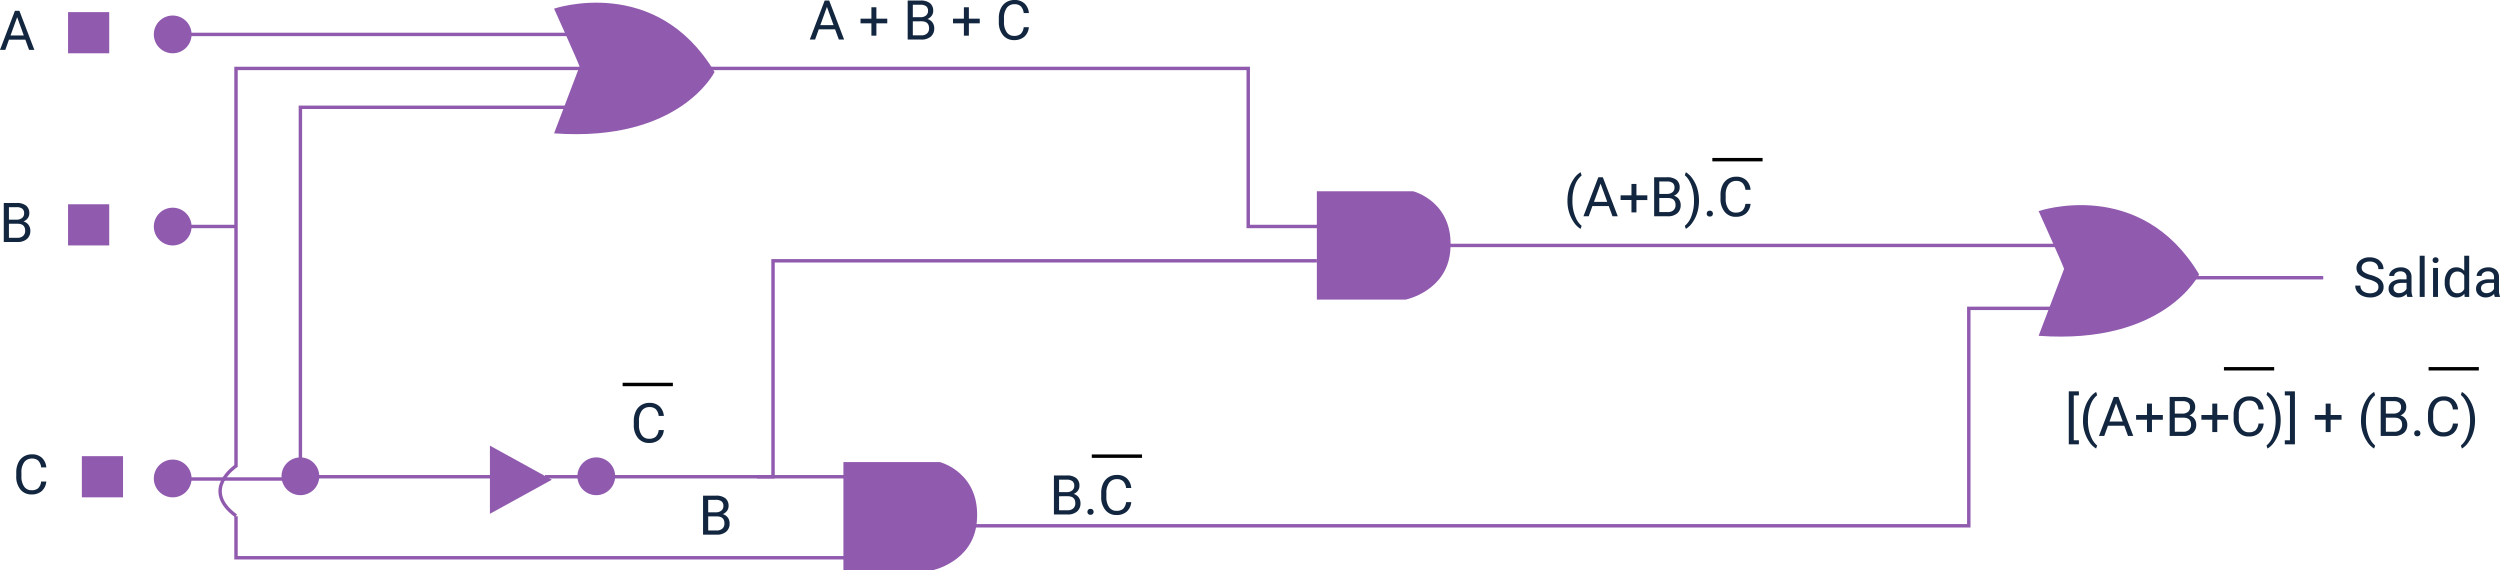 <svg xmlns="http://www.w3.org/2000/svg" xmlns:xlink="http://www.w3.org/1999/xlink" width="728.594" height="166.231" viewBox="0 0 728.594 166.231">
  <defs>
    <clipPath id="clip-path">
      <rect id="Rectángulo_406418" data-name="Rectángulo 406418" width="47.412" height="38.82" fill="#905aae"/>
    </clipPath>
  </defs>
  <g id="Grupo_1113122" data-name="Grupo 1113122" transform="translate(6957.781 1379.881)">
    <path id="Trazado_900355" data-name="Trazado 900355" d="M7.6-2.977H2.836L1.766,0H.219L4.563-11.375H5.875L10.227,0H8.688ZM3.289-4.2H7.156L5.219-9.523Z" transform="translate(-6958 -1365.35)" fill="#12263f"/>
    <path id="Trazado_900356" data-name="Trazado 900356" d="M1.32,0V-11.375H5.039a4.317,4.317,0,0,1,2.785.766,2.759,2.759,0,0,1,.934,2.266A2.31,2.31,0,0,1,8.3-6.934a2.938,2.938,0,0,1-1.234.949A2.638,2.638,0,0,1,8.527-5a2.814,2.814,0,0,1,.535,1.723A3.042,3.042,0,0,1,8.07-.875,4.1,4.1,0,0,1,5.266,0Zm1.5-5.32v4.094H5.3A2.385,2.385,0,0,0,6.949-1.77a1.907,1.907,0,0,0,.605-1.5q0-2.055-2.234-2.055Zm0-1.2H5.086A2.375,2.375,0,0,0,6.66-7.017a1.654,1.654,0,0,0,.59-1.339A1.626,1.626,0,0,0,6.7-9.722a2.686,2.686,0,0,0-1.664-.427H2.82Z" transform="translate(-6958 -1309.35)" fill="#12263f"/>
    <path id="Trazado_900361" data-name="Trazado 900361" d="M9.688-3.609A4.185,4.185,0,0,1,8.355-.824a4.365,4.365,0,0,1-2.98.98,4.008,4.008,0,0,1-3.23-1.445A5.815,5.815,0,0,1,.93-5.156V-6.25A6.481,6.481,0,0,1,1.5-9.039,4.231,4.231,0,0,1,3.1-10.887a4.47,4.47,0,0,1,2.406-.645A4.11,4.11,0,0,1,8.414-10.52a4.235,4.235,0,0,1,1.273,2.8H8.18a3.268,3.268,0,0,0-.848-1.975A2.565,2.565,0,0,0,5.508-10.3,2.684,2.684,0,0,0,3.254-9.241a4.882,4.882,0,0,0-.816,3.026v1.1a5.018,5.018,0,0,0,.773,2.948A2.5,2.5,0,0,0,5.375-1.07a2.887,2.887,0,0,0,1.918-.566A3.143,3.143,0,0,0,8.18-3.609Z" transform="translate(-6953.975 -1235.939)" fill="#12263f"/>
    <path id="Trazado_900357" data-name="Trazado 900357" d="M0,0H12V12H0Z" transform="translate(-6937.949 -1376.35)" fill="#905aae"/>
    <path id="Trazado_900358" data-name="Trazado 900358" d="M0,0H12V12H0Z" transform="translate(-6937.949 -1320.35)" fill="#905aae"/>
    <path id="Trazado_900362" data-name="Trazado 900362" d="M0,0H12V12H0Z" transform="translate(-6933.924 -1246.939)" fill="#905aae"/>
    <g id="Grupo_1113055" data-name="Grupo 1113055" transform="translate(-6796.655 -1379.35)">
      <g id="Grupo_1113053" data-name="Grupo 1113053" transform="translate(0 0)" clip-path="url(#clip-path)">
        <path id="Trazado_900067" data-name="Trazado 900067" d="M8.131,19.08C7.636,17.595.706,2.244.706,2.244s29.7-10.133,46.78,18.45c0,0-10.148,20.565-46.78,17.891Z" transform="translate(-0.357 -0.252)" fill="#905aae"/>
      </g>
    </g>
    <path id="Trazado_900359" data-name="Trazado 900359" d="M5.5,0A5.5,5.5,0,1,1,0,5.5,5.5,5.5,0,0,1,5.5,0Z" transform="translate(-6912.949 -1375.35)" fill="#905aae"/>
    <path id="Trazado_900068" data-name="Trazado 900068" d="M-8128.5-10204.5h115.449" transform="translate(1221.051 8834.65)" fill="none" stroke="#905aae" stroke-width="1"/>
    <path id="Trazado_900222" data-name="Trazado 900222" d="M224.59,80.123h28.08s12.111,3.053,10.8,17.448c-1.066,11.729-13.019,14.123-13.019,14.123H224.59Z" transform="translate(-6798.59 -1404.258)" fill="#905aae"/>
    <path id="Trazado_900245" data-name="Trazado 900245" d="M-8134.109-4876.795h165.059v46.063h33.564" transform="translate(1375.051 3516.855)" fill="none" stroke="#905aae" stroke-width="1"/>
    <path id="Trazado_900246" data-name="Trazado 900246" d="M-8159.051-4876.795h-105v115.855s-10.419,6.9,0,14.53" transform="translate(1375.051 3516.855)" fill="none" stroke="#905aae" stroke-width="1"/>
    <path id="Trazado_900247" data-name="Trazado 900247" d="M-8159.051-4863.365h-86.233v110.331" transform="translate(1375.051 3514.754)" fill="none" stroke="#905aae" stroke-width="1"/>
    <path id="Trazado_900365" data-name="Trazado 900365" d="M5.5,0A5.5,5.5,0,1,1,0,5.5,5.5,5.5,0,0,1,5.5,0Z" transform="translate(-6875.733 -1246.573)" fill="#905aae"/>
    <path id="Trazado_900248" data-name="Trazado 900248" d="M-8307-4830.732h20" transform="translate(1398 3516.855)" fill="none" stroke="#905aae" stroke-width="1"/>
    <path id="Trazado_900360" data-name="Trazado 900360" d="M5.5,0A5.5,5.5,0,1,1,0,5.5,5.5,5.5,0,0,1,5.5,0Z" transform="translate(-6912.949 -1319.35)" fill="#905aae"/>
    <path id="Trazado_900249" data-name="Trazado 900249" d="M-8074.051-4734.186h-190v-12.1" transform="translate(1375.051 3516.855)" fill="none" stroke="#905aae" stroke-width="1"/>
    <path id="Trazado_900250" data-name="Trazado 900250" d="M224.59,80.123h28.08s12.111,3.053,10.8,17.448c-1.066,11.729-13.019,14.123-13.019,14.123H224.59Z" transform="translate(-6936.572 -1325.344)" fill="#905aae"/>
    <path id="Trazado_900251" data-name="Trazado 900251" d="M-8245.284-4757.795h66.233" transform="translate(1375.051 3516.855)" fill="none" stroke="#905aae" stroke-width="1"/>
    <path id="Trazado_900363" data-name="Trazado 900363" d="M9.928,0l9.928,18.051H0Z" transform="translate(-6796.949 -1250) rotate(90)" fill="#905aae"/>
    <path id="Trazado_900366" data-name="Trazado 900366" d="M5.5,0A5.5,5.5,0,1,1,0,5.5,5.5,5.5,0,0,1,5.5,0Z" transform="translate(-6789.5 -1246.573)" fill="#905aae"/>
    <path id="Trazado_900252" data-name="Trazado 900252" d="M-8245.283-4757.795h66.458v-62.934h158.491" transform="translate(1446.335 3516.855)" fill="none" stroke="#905aae" stroke-width="1"/>
    <g id="Grupo_1113087" data-name="Grupo 1113087" transform="translate(-6364 -1320.35)">
      <g id="Grupo_1113053-2" data-name="Grupo 1113053" transform="translate(0 0)" clip-path="url(#clip-path)">
        <path id="Trazado_900067-2" data-name="Trazado 900067" d="M8.131,19.08C7.636,17.595.706,2.244.706,2.244s29.7-10.133,46.78,18.45c0,0-10.148,20.565-46.78,17.891Z" transform="translate(-0.357 -0.252)" fill="#905aae"/>
      </g>
    </g>
    <path id="Trazado_900253" data-name="Trazado 900253" d="M-8114.194-4757.5h32.969" transform="translate(1377.051 3516.561)" fill="none" stroke="#905aae" stroke-width="1"/>
    <path id="Trazado_900254" data-name="Trazado 900254" d="M-7919.457-4825.205h196.615" transform="translate(1375.051 3516.855)" fill="none" stroke="#905aae" stroke-width="1"/>
    <path id="Trazado_900255" data-name="Trazado 900255" d="M-8054.051-4743.5h295v-63.369h24.723" transform="translate(1375.051 3516.855)" fill="none" stroke="#905aae" stroke-width="1"/>
    <path id="Trazado_900373" data-name="Trazado 900373" d="M4.672-5.07A7.053,7.053,0,0,1,1.863-6.434a2.6,2.6,0,0,1-.879-2,2.751,2.751,0,0,1,1.074-2.223,4.269,4.269,0,0,1,2.793-.879,4.66,4.66,0,0,1,2.09.453,3.436,3.436,0,0,1,1.422,1.25,3.2,3.2,0,0,1,.5,1.742H7.359A2.08,2.08,0,0,0,6.7-9.713,2.669,2.669,0,0,0,4.852-10.3a2.732,2.732,0,0,0-1.73.489A1.632,1.632,0,0,0,2.5-8.458,1.468,1.468,0,0,0,3.09-7.28,5.785,5.785,0,0,0,5.1-6.4a9.316,9.316,0,0,1,2.219.88A3.367,3.367,0,0,1,8.5-4.4a2.861,2.861,0,0,1,.387,1.508A2.658,2.658,0,0,1,7.813-.676,4.6,4.6,0,0,1,4.93.156,5.347,5.347,0,0,1,2.742-.293a3.681,3.681,0,0,1-1.566-1.23A3,3,0,0,1,.625-3.3H2.133a1.959,1.959,0,0,0,.762,1.629,3.207,3.207,0,0,0,2.035.6,2.948,2.948,0,0,0,1.82-.484,1.573,1.573,0,0,0,.633-1.32A1.545,1.545,0,0,0,6.8-4.168,6.755,6.755,0,0,0,4.672-5.07ZM15.8,0a3.036,3.036,0,0,1-.2-.891A3.225,3.225,0,0,1,13.2.156a2.984,2.984,0,0,1-2.051-.707,2.287,2.287,0,0,1-.8-1.793,2.39,2.39,0,0,1,1-2.051,4.733,4.733,0,0,1,2.824-.73h1.406v-.664A1.623,1.623,0,0,0,15.125-7a1.821,1.821,0,0,0-1.336-.449,2.107,2.107,0,0,0-1.3.391,1.151,1.151,0,0,0-.523.945H10.516a2,2,0,0,1,.449-1.223,3.066,3.066,0,0,1,1.219-.934,4.1,4.1,0,0,1,1.691-.344,3.342,3.342,0,0,1,2.289.73,2.635,2.635,0,0,1,.859,2.012v3.891a4.757,4.757,0,0,0,.3,1.852V0Zm-2.4-1.1A2.54,2.54,0,0,0,14.7-1.453a2.127,2.127,0,0,0,.883-.914V-4.1H14.445q-2.656,0-2.656,1.555a1.316,1.316,0,0,0,.453,1.063A1.742,1.742,0,0,0,13.406-1.1ZM20.859,0H19.414V-12h1.445Zm3.883,0H23.3V-8.453h1.445ZM23.18-10.7a.863.863,0,0,1,.215-.594.807.807,0,0,1,.637-.242.819.819,0,0,1,.641.242.854.854,0,0,1,.219.594.826.826,0,0,1-.219.586.834.834,0,0,1-.641.234.821.821,0,0,1-.637-.234A.834.834,0,0,1,23.18-10.7ZM26.7-4.3a4.952,4.952,0,0,1,.922-3.129,2.915,2.915,0,0,1,2.414-1.184,2.932,2.932,0,0,1,2.352,1.016V-12h1.445V0H32.508l-.07-.906A2.943,2.943,0,0,1,30.023.156a2.887,2.887,0,0,1-2.395-1.2A5.008,5.008,0,0,1,26.7-4.187Zm1.445.164a3.749,3.749,0,0,0,.594,2.25,1.92,1.92,0,0,0,1.641.813A2.108,2.108,0,0,0,32.391-2.3V-6.187a2.125,2.125,0,0,0-1.992-1.2,1.929,1.929,0,0,0-1.656.82A4.128,4.128,0,0,0,28.148-4.133ZM41.3,0a3.036,3.036,0,0,1-.2-.891A3.225,3.225,0,0,1,38.688.156a2.984,2.984,0,0,1-2.051-.707,2.287,2.287,0,0,1-.8-1.793,2.39,2.39,0,0,1,1-2.051,4.733,4.733,0,0,1,2.824-.73H41.07v-.664A1.623,1.623,0,0,0,40.617-7a1.821,1.821,0,0,0-1.336-.449,2.107,2.107,0,0,0-1.3.391,1.151,1.151,0,0,0-.523.945H36.008a2,2,0,0,1,.449-1.223,3.066,3.066,0,0,1,1.219-.934,4.1,4.1,0,0,1,1.691-.344,3.342,3.342,0,0,1,2.289.73,2.635,2.635,0,0,1,.859,2.012v3.891a4.757,4.757,0,0,0,.3,1.852V0ZM38.9-1.1a2.54,2.54,0,0,0,1.289-.352,2.127,2.127,0,0,0,.883-.914V-4.1H39.938q-2.656,0-2.656,1.555a1.316,1.316,0,0,0,.453,1.063A1.742,1.742,0,0,0,38.9-1.1Z" transform="translate(-6272 -1293.35)" fill="#12263f"/>
    <path id="Trazado_900256" data-name="Trazado 900256" d="M-7589.631-4811.795h51.875" transform="translate(1257.051 3512.855)" fill="none" stroke="#905aae" stroke-width="1"/>
    <path id="Trazado_900364" data-name="Trazado 900364" d="M9.688-3.609A4.185,4.185,0,0,1,8.355-.824a4.365,4.365,0,0,1-2.98.98,4.008,4.008,0,0,1-3.23-1.445A5.815,5.815,0,0,1,.93-5.156V-6.25A6.481,6.481,0,0,1,1.5-9.039,4.231,4.231,0,0,1,3.1-10.887a4.47,4.47,0,0,1,2.406-.645A4.11,4.11,0,0,1,8.414-10.52a4.235,4.235,0,0,1,1.273,2.8H8.18a3.268,3.268,0,0,0-.848-1.975A2.565,2.565,0,0,0,5.508-10.3,2.684,2.684,0,0,0,3.254-9.241a4.882,4.882,0,0,0-.816,3.026v1.1a5.018,5.018,0,0,0,.773,2.948A2.5,2.5,0,0,0,5.375-1.07a2.887,2.887,0,0,0,1.918-.566A3.143,3.143,0,0,0,8.18-3.609Z" transform="translate(-6774 -1250.939)" fill="#12263f"/>
    <path id="Trazado_900368" data-name="Trazado 900368" d="M1.32,0V-11.375H5.039a4.317,4.317,0,0,1,2.785.766,2.759,2.759,0,0,1,.934,2.266A2.31,2.31,0,0,1,8.3-6.934a2.938,2.938,0,0,1-1.234.949A2.638,2.638,0,0,1,8.527-5a2.814,2.814,0,0,1,.535,1.723A3.042,3.042,0,0,1,8.07-.875,4.1,4.1,0,0,1,5.266,0Zm1.5-5.32v4.094H5.3A2.385,2.385,0,0,0,6.949-1.77a1.907,1.907,0,0,0,.605-1.5q0-2.055-2.234-2.055Zm0-1.2H5.086A2.375,2.375,0,0,0,6.66-7.017a1.654,1.654,0,0,0,.59-1.339A1.626,1.626,0,0,0,6.7-9.722a2.686,2.686,0,0,0-1.664-.427H2.82Z" transform="translate(-6754.207 -1224.055)" fill="#12263f"/>
    <path id="Trazado_900369" data-name="Trazado 900369" d="M7.6-2.977H2.836L1.766,0H.219L4.563-11.375H5.875L10.227,0H8.688ZM3.289-4.2H7.156L5.219-9.523ZM19.633-6.1H22.8v1.367H19.633v3.594H18.18V-4.734H15.008V-6.1H18.18v-3.32h1.453ZM28.75,0V-11.375h3.719a4.317,4.317,0,0,1,2.785.766,2.759,2.759,0,0,1,.934,2.266,2.31,2.31,0,0,1-.453,1.41,2.937,2.937,0,0,1-1.234.949A2.638,2.638,0,0,1,35.957-5a2.814,2.814,0,0,1,.535,1.723A3.042,3.042,0,0,1,35.5-.875,4.1,4.1,0,0,1,32.7,0Zm1.5-5.32v4.094h2.477a2.385,2.385,0,0,0,1.652-.543,1.907,1.907,0,0,0,.605-1.5q0-2.055-2.234-2.055Zm0-1.2h2.266a2.375,2.375,0,0,0,1.574-.493,1.654,1.654,0,0,0,.59-1.339,1.626,1.626,0,0,0-.547-1.366,2.686,2.686,0,0,0-1.664-.427H30.25ZM46.586-6.1h3.172v1.367H46.586v3.594H45.133V-4.734H41.961V-6.1h3.172v-3.32h1.453ZM64.07-3.609A4.185,4.185,0,0,1,62.738-.824a4.365,4.365,0,0,1-2.98.98,4.008,4.008,0,0,1-3.23-1.445,5.815,5.815,0,0,1-1.215-3.867V-6.25a6.481,6.481,0,0,1,.566-2.789,4.231,4.231,0,0,1,1.605-1.848,4.47,4.47,0,0,1,2.406-.645A4.11,4.11,0,0,1,62.8-10.52a4.235,4.235,0,0,1,1.273,2.8H62.563a3.268,3.268,0,0,0-.848-1.975,2.565,2.565,0,0,0-1.824-.611,2.684,2.684,0,0,0-2.254,1.063,4.882,4.882,0,0,0-.816,3.026v1.1a5.018,5.018,0,0,0,.773,2.948A2.5,2.5,0,0,0,59.758-1.07a2.887,2.887,0,0,0,1.918-.566,3.143,3.143,0,0,0,.887-1.973Z" transform="translate(-6722 -1368.35)" fill="#12263f"/>
    <path id="Trazado_900371" data-name="Trazado 900371" d="M1.039-4.617a12.079,12.079,0,0,1,.473-3.391,9.85,9.85,0,0,1,1.41-2.953,6,6,0,0,1,1.945-1.875l.3.953A6.222,6.222,0,0,0,3.293-9.211a11.583,11.583,0,0,0-.8,4.023l-.008.664A11.643,11.643,0,0,0,3.586.711,6.252,6.252,0,0,0,5.164,2.789l-.3.883A6.192,6.192,0,0,1,2.883,1.734,10.859,10.859,0,0,1,1.039-4.617ZM13.07-2.977H8.3L7.234,0H5.688l4.344-11.375h1.313L15.7,0H14.156ZM8.758-4.2h3.867l-1.937-5.32ZM21.141-6.1h3.172v1.367H21.141v3.594H19.688V-4.734H16.516V-6.1h3.172v-3.32h1.453ZM26.3,0V-11.375h3.719a4.317,4.317,0,0,1,2.785.766,2.759,2.759,0,0,1,.934,2.266,2.31,2.31,0,0,1-.453,1.41,2.937,2.937,0,0,1-1.234.949A2.638,2.638,0,0,1,33.5-5a2.814,2.814,0,0,1,.535,1.723,3.042,3.042,0,0,1-.992,2.406,4.1,4.1,0,0,1-2.8.875Zm1.5-5.32v4.094h2.477a2.385,2.385,0,0,0,1.652-.543,1.907,1.907,0,0,0,.605-1.5q0-2.055-2.234-2.055Zm0-1.2h2.266a2.375,2.375,0,0,0,1.574-.493,1.654,1.654,0,0,0,.59-1.339,1.626,1.626,0,0,0-.547-1.366,2.686,2.686,0,0,0-1.664-.427H27.8Zm11.57,1.984A12.084,12.084,0,0,1,38.91-1.2a9.876,9.876,0,0,1-1.4,2.949,6.127,6.127,0,0,1-1.973,1.922l-.3-.883A6.281,6.281,0,0,0,37.168-.074a12.387,12.387,0,0,0,.746-4.309v-.25a12.861,12.861,0,0,0-.344-3.051,10.3,10.3,0,0,0-.957-2.527,5.838,5.838,0,0,0-1.379-1.742l.3-.883A6.1,6.1,0,0,1,37.5-10.93a9.9,9.9,0,0,1,1.4,2.945A12.363,12.363,0,0,1,39.367-4.539ZM41.625-.758a.905.905,0,0,1,.223-.625.848.848,0,0,1,.668-.25.874.874,0,0,1,.676.25.887.887,0,0,1,.23.625.839.839,0,0,1-.23.6.89.89,0,0,1-.676.242.863.863,0,0,1-.668-.242A.855.855,0,0,1,41.625-.758ZM54.4-3.609A4.185,4.185,0,0,1,53.066-.824a4.365,4.365,0,0,1-2.98.98,4.008,4.008,0,0,1-3.23-1.445,5.815,5.815,0,0,1-1.215-3.867V-6.25a6.481,6.481,0,0,1,.566-2.789,4.231,4.231,0,0,1,1.605-1.848,4.47,4.47,0,0,1,2.406-.645,4.11,4.11,0,0,1,2.906,1.012,4.235,4.235,0,0,1,1.273,2.8H52.891a3.268,3.268,0,0,0-.848-1.975,2.565,2.565,0,0,0-1.824-.611,2.684,2.684,0,0,0-2.254,1.063,4.882,4.882,0,0,0-.816,3.026v1.1a5.018,5.018,0,0,0,.773,2.948A2.5,2.5,0,0,0,50.086-1.07,2.887,2.887,0,0,0,52-1.637a3.143,3.143,0,0,0,.887-1.973Z" transform="translate(-6502 -1316.85)" fill="#12263f"/>
    <path id="Trazado_900370" data-name="Trazado 900370" d="M1.32,0V-11.375H5.039a4.317,4.317,0,0,1,2.785.766,2.759,2.759,0,0,1,.934,2.266A2.31,2.31,0,0,1,8.3-6.934a2.938,2.938,0,0,1-1.234.949A2.638,2.638,0,0,1,8.527-5a2.814,2.814,0,0,1,.535,1.723A3.042,3.042,0,0,1,8.07-.875,4.1,4.1,0,0,1,5.266,0Zm1.5-5.32v4.094H5.3A2.385,2.385,0,0,0,6.949-1.77a1.907,1.907,0,0,0,.605-1.5q0-2.055-2.234-2.055Zm0-1.2H5.086A2.375,2.375,0,0,0,6.66-7.017a1.654,1.654,0,0,0,.59-1.339A1.626,1.626,0,0,0,6.7-9.722a2.686,2.686,0,0,0-1.664-.427H2.82ZM11.086-.758a.905.905,0,0,1,.223-.625.848.848,0,0,1,.668-.25.874.874,0,0,1,.676.25.887.887,0,0,1,.23.625.839.839,0,0,1-.23.6.89.89,0,0,1-.676.242.863.863,0,0,1-.668-.242A.855.855,0,0,1,11.086-.758ZM23.859-3.609A4.185,4.185,0,0,1,22.527-.824a4.365,4.365,0,0,1-2.98.98,4.008,4.008,0,0,1-3.23-1.445A5.815,5.815,0,0,1,15.1-5.156V-6.25a6.481,6.481,0,0,1,.566-2.789,4.231,4.231,0,0,1,1.605-1.848,4.47,4.47,0,0,1,2.406-.645,4.11,4.11,0,0,1,2.906,1.012,4.235,4.235,0,0,1,1.273,2.8H22.352A3.268,3.268,0,0,0,21.5-9.693,2.565,2.565,0,0,0,19.68-10.3a2.684,2.684,0,0,0-2.254,1.063,4.882,4.882,0,0,0-.816,3.026v1.1a5.018,5.018,0,0,0,.773,2.948A2.5,2.5,0,0,0,19.547-1.07a2.886,2.886,0,0,0,1.918-.566,3.143,3.143,0,0,0,.887-1.973Z" transform="translate(-6651.949 -1229.939)" fill="#12263f"/>
    <path id="Trazado_900372" data-name="Trazado 900372" d="M4.086-11.812H2.594V1.25H4.086V2.438H1.141V-13H4.086Zm1.2,7.2a12.079,12.079,0,0,1,.473-3.391,9.85,9.85,0,0,1,1.41-2.953,6,6,0,0,1,1.945-1.875l.3.953A6.222,6.222,0,0,0,7.535-9.211a11.583,11.583,0,0,0-.8,4.023l-.008.664A11.643,11.643,0,0,0,7.828.711,6.252,6.252,0,0,0,9.406,2.789l-.3.883A6.192,6.192,0,0,1,7.125,1.734,10.859,10.859,0,0,1,5.281-4.617ZM17.313-2.977H12.547L11.477,0H9.93l4.344-11.375h1.313L19.938,0H18.4ZM13-4.2h3.867L14.93-9.523ZM25.383-6.1h3.172v1.367H25.383v3.594H23.93V-4.734H20.758V-6.1H23.93v-3.32h1.453ZM30.539,0V-11.375h3.719a4.317,4.317,0,0,1,2.785.766,2.759,2.759,0,0,1,.934,2.266,2.31,2.31,0,0,1-.453,1.41,2.937,2.937,0,0,1-1.234.949A2.638,2.638,0,0,1,37.746-5a2.814,2.814,0,0,1,.535,1.723,3.042,3.042,0,0,1-.992,2.406,4.1,4.1,0,0,1-2.8.875Zm1.5-5.32v4.094h2.477a2.385,2.385,0,0,0,1.652-.543,1.907,1.907,0,0,0,.605-1.5q0-2.055-2.234-2.055Zm0-1.2H34.3a2.375,2.375,0,0,0,1.574-.493,1.654,1.654,0,0,0,.59-1.339,1.626,1.626,0,0,0-.547-1.366,2.686,2.686,0,0,0-1.664-.427H32.039ZM44.414-6.1h3.172v1.367H44.414v3.594H42.961V-4.734H39.789V-6.1h3.172v-3.32h1.453ZM57.938-3.609A4.185,4.185,0,0,1,56.605-.824a4.365,4.365,0,0,1-2.98.98,4.008,4.008,0,0,1-3.23-1.445A5.815,5.815,0,0,1,49.18-5.156V-6.25a6.481,6.481,0,0,1,.566-2.789,4.231,4.231,0,0,1,1.605-1.848,4.47,4.47,0,0,1,2.406-.645,4.11,4.11,0,0,1,2.906,1.012,4.235,4.235,0,0,1,1.273,2.8H56.43a3.268,3.268,0,0,0-.848-1.975,2.565,2.565,0,0,0-1.824-.611A2.684,2.684,0,0,0,51.5-9.241a4.882,4.882,0,0,0-.816,3.026v1.1a5.018,5.018,0,0,0,.773,2.948A2.5,2.5,0,0,0,53.625-1.07a2.887,2.887,0,0,0,1.918-.566,3.143,3.143,0,0,0,.887-1.973Zm4.953-.93a12.084,12.084,0,0,1-.457,3.34,9.876,9.876,0,0,1-1.4,2.949,6.127,6.127,0,0,1-1.973,1.922l-.3-.883A6.281,6.281,0,0,0,60.691-.074a12.387,12.387,0,0,0,.746-4.309v-.25a12.861,12.861,0,0,0-.344-3.051,10.3,10.3,0,0,0-.957-2.527,5.838,5.838,0,0,0-1.379-1.742l.3-.883a6.1,6.1,0,0,1,1.965,1.906,9.9,9.9,0,0,1,1.4,2.945A12.363,12.363,0,0,1,62.891-4.539ZM64.094-13h2.953V2.438H64.094V1.25H65.6V-11.812H64.094ZM77.461-6.1h3.172v1.367H77.461v3.594H76.008V-4.734H72.836V-6.1h3.172v-3.32h1.453ZM86.3-4.617a12.079,12.079,0,0,1,.473-3.391,9.85,9.85,0,0,1,1.41-2.953,6,6,0,0,1,1.945-1.875l.3.953a6.222,6.222,0,0,0-1.871,2.672,11.583,11.583,0,0,0-.8,4.023l-.008.664a11.643,11.643,0,0,0,1.1,5.234,6.252,6.252,0,0,0,1.578,2.078l-.3.883a6.192,6.192,0,0,1-1.984-1.937A10.859,10.859,0,0,1,86.3-4.617ZM92.047,0V-11.375h3.719a4.317,4.317,0,0,1,2.785.766,2.759,2.759,0,0,1,.934,2.266,2.31,2.31,0,0,1-.453,1.41,2.937,2.937,0,0,1-1.234.949A2.638,2.638,0,0,1,99.254-5a2.814,2.814,0,0,1,.535,1.723A3.042,3.042,0,0,1,98.8-.875a4.1,4.1,0,0,1-2.8.875Zm1.5-5.32v4.094h2.477a2.385,2.385,0,0,0,1.652-.543,1.907,1.907,0,0,0,.605-1.5q0-2.055-2.234-2.055Zm0-1.2h2.266a2.375,2.375,0,0,0,1.574-.493,1.654,1.654,0,0,0,.59-1.339,1.626,1.626,0,0,0-.547-1.366,2.686,2.686,0,0,0-1.664-.427H93.547Zm8.266,5.766a.905.905,0,0,1,.223-.625.848.848,0,0,1,.668-.25.874.874,0,0,1,.676.25.887.887,0,0,1,.23.625.839.839,0,0,1-.23.6.89.89,0,0,1-.676.242.863.863,0,0,1-.668-.242A.855.855,0,0,1,101.813-.758Zm12.773-2.852a4.185,4.185,0,0,1-1.332,2.785,4.365,4.365,0,0,1-2.98.98,4.008,4.008,0,0,1-3.23-1.445,5.815,5.815,0,0,1-1.215-3.867V-6.25a6.481,6.481,0,0,1,.566-2.789A4.231,4.231,0,0,1,108-10.887a4.47,4.47,0,0,1,2.406-.645,4.11,4.11,0,0,1,2.906,1.012,4.235,4.235,0,0,1,1.273,2.8h-1.508a3.268,3.268,0,0,0-.848-1.975,2.565,2.565,0,0,0-1.824-.611,2.684,2.684,0,0,0-2.254,1.063,4.882,4.882,0,0,0-.816,3.026v1.1a5.018,5.018,0,0,0,.773,2.948,2.5,2.5,0,0,0,2.164,1.095,2.886,2.886,0,0,0,1.918-.566,3.143,3.143,0,0,0,.887-1.973Zm4.953-.93a12.084,12.084,0,0,1-.457,3.34,9.876,9.876,0,0,1-1.4,2.949,6.127,6.127,0,0,1-1.973,1.922l-.3-.883A6.281,6.281,0,0,0,117.34-.074a12.387,12.387,0,0,0,.746-4.309v-.25a12.861,12.861,0,0,0-.344-3.051,10.3,10.3,0,0,0-.957-2.527,5.838,5.838,0,0,0-1.379-1.742l.3-.883a6.1,6.1,0,0,1,1.965,1.906,9.9,9.9,0,0,1,1.4,2.945A12.363,12.363,0,0,1,119.539-4.539Z" transform="translate(-6356 -1252.829)" fill="#12263f"/>
    <path id="Trazado_900259" data-name="Trazado 900259" d="M-7563.693-4259.262h14.643" transform="translate(1254.051 2986.855)" fill="none" stroke="#000" stroke-width="1"/>
    <path id="Trazado_900260" data-name="Trazado 900260" d="M-7563.693-4259.262h14.643" transform="translate(1313.693 2986.855)" fill="none" stroke="#000" stroke-width="1"/>
    <path id="Trazado_900261" data-name="Trazado 900261" d="M-7563.693-4259.262h14.643" transform="translate(787.372 2991.433)" fill="none" stroke="#000" stroke-width="1"/>
    <path id="Trazado_900262" data-name="Trazado 900262" d="M-7563.693-4259.262h14.643" transform="translate(924.102 3012.322)" fill="none" stroke="#000" stroke-width="1"/>
    <path id="Trazado_900263" data-name="Trazado 900263" d="M-8307-4830.732h38.767" transform="translate(1398 3590.452)" fill="none" stroke="#905aae" stroke-width="1"/>
    <path id="Trazado_900367" data-name="Trazado 900367" d="M5.5,0A5.5,5.5,0,1,1,0,5.5,5.5,5.5,0,0,1,5.5,0Z" transform="translate(-6912.949 -1245.939)" fill="#905aae"/>
    <path id="Trazado_900264" data-name="Trazado 900264" d="M-7563.693-4259.262h14.643" transform="translate(1104.952 2925.912)" fill="none" stroke="#000" stroke-width="1"/>
  </g>
</svg>
